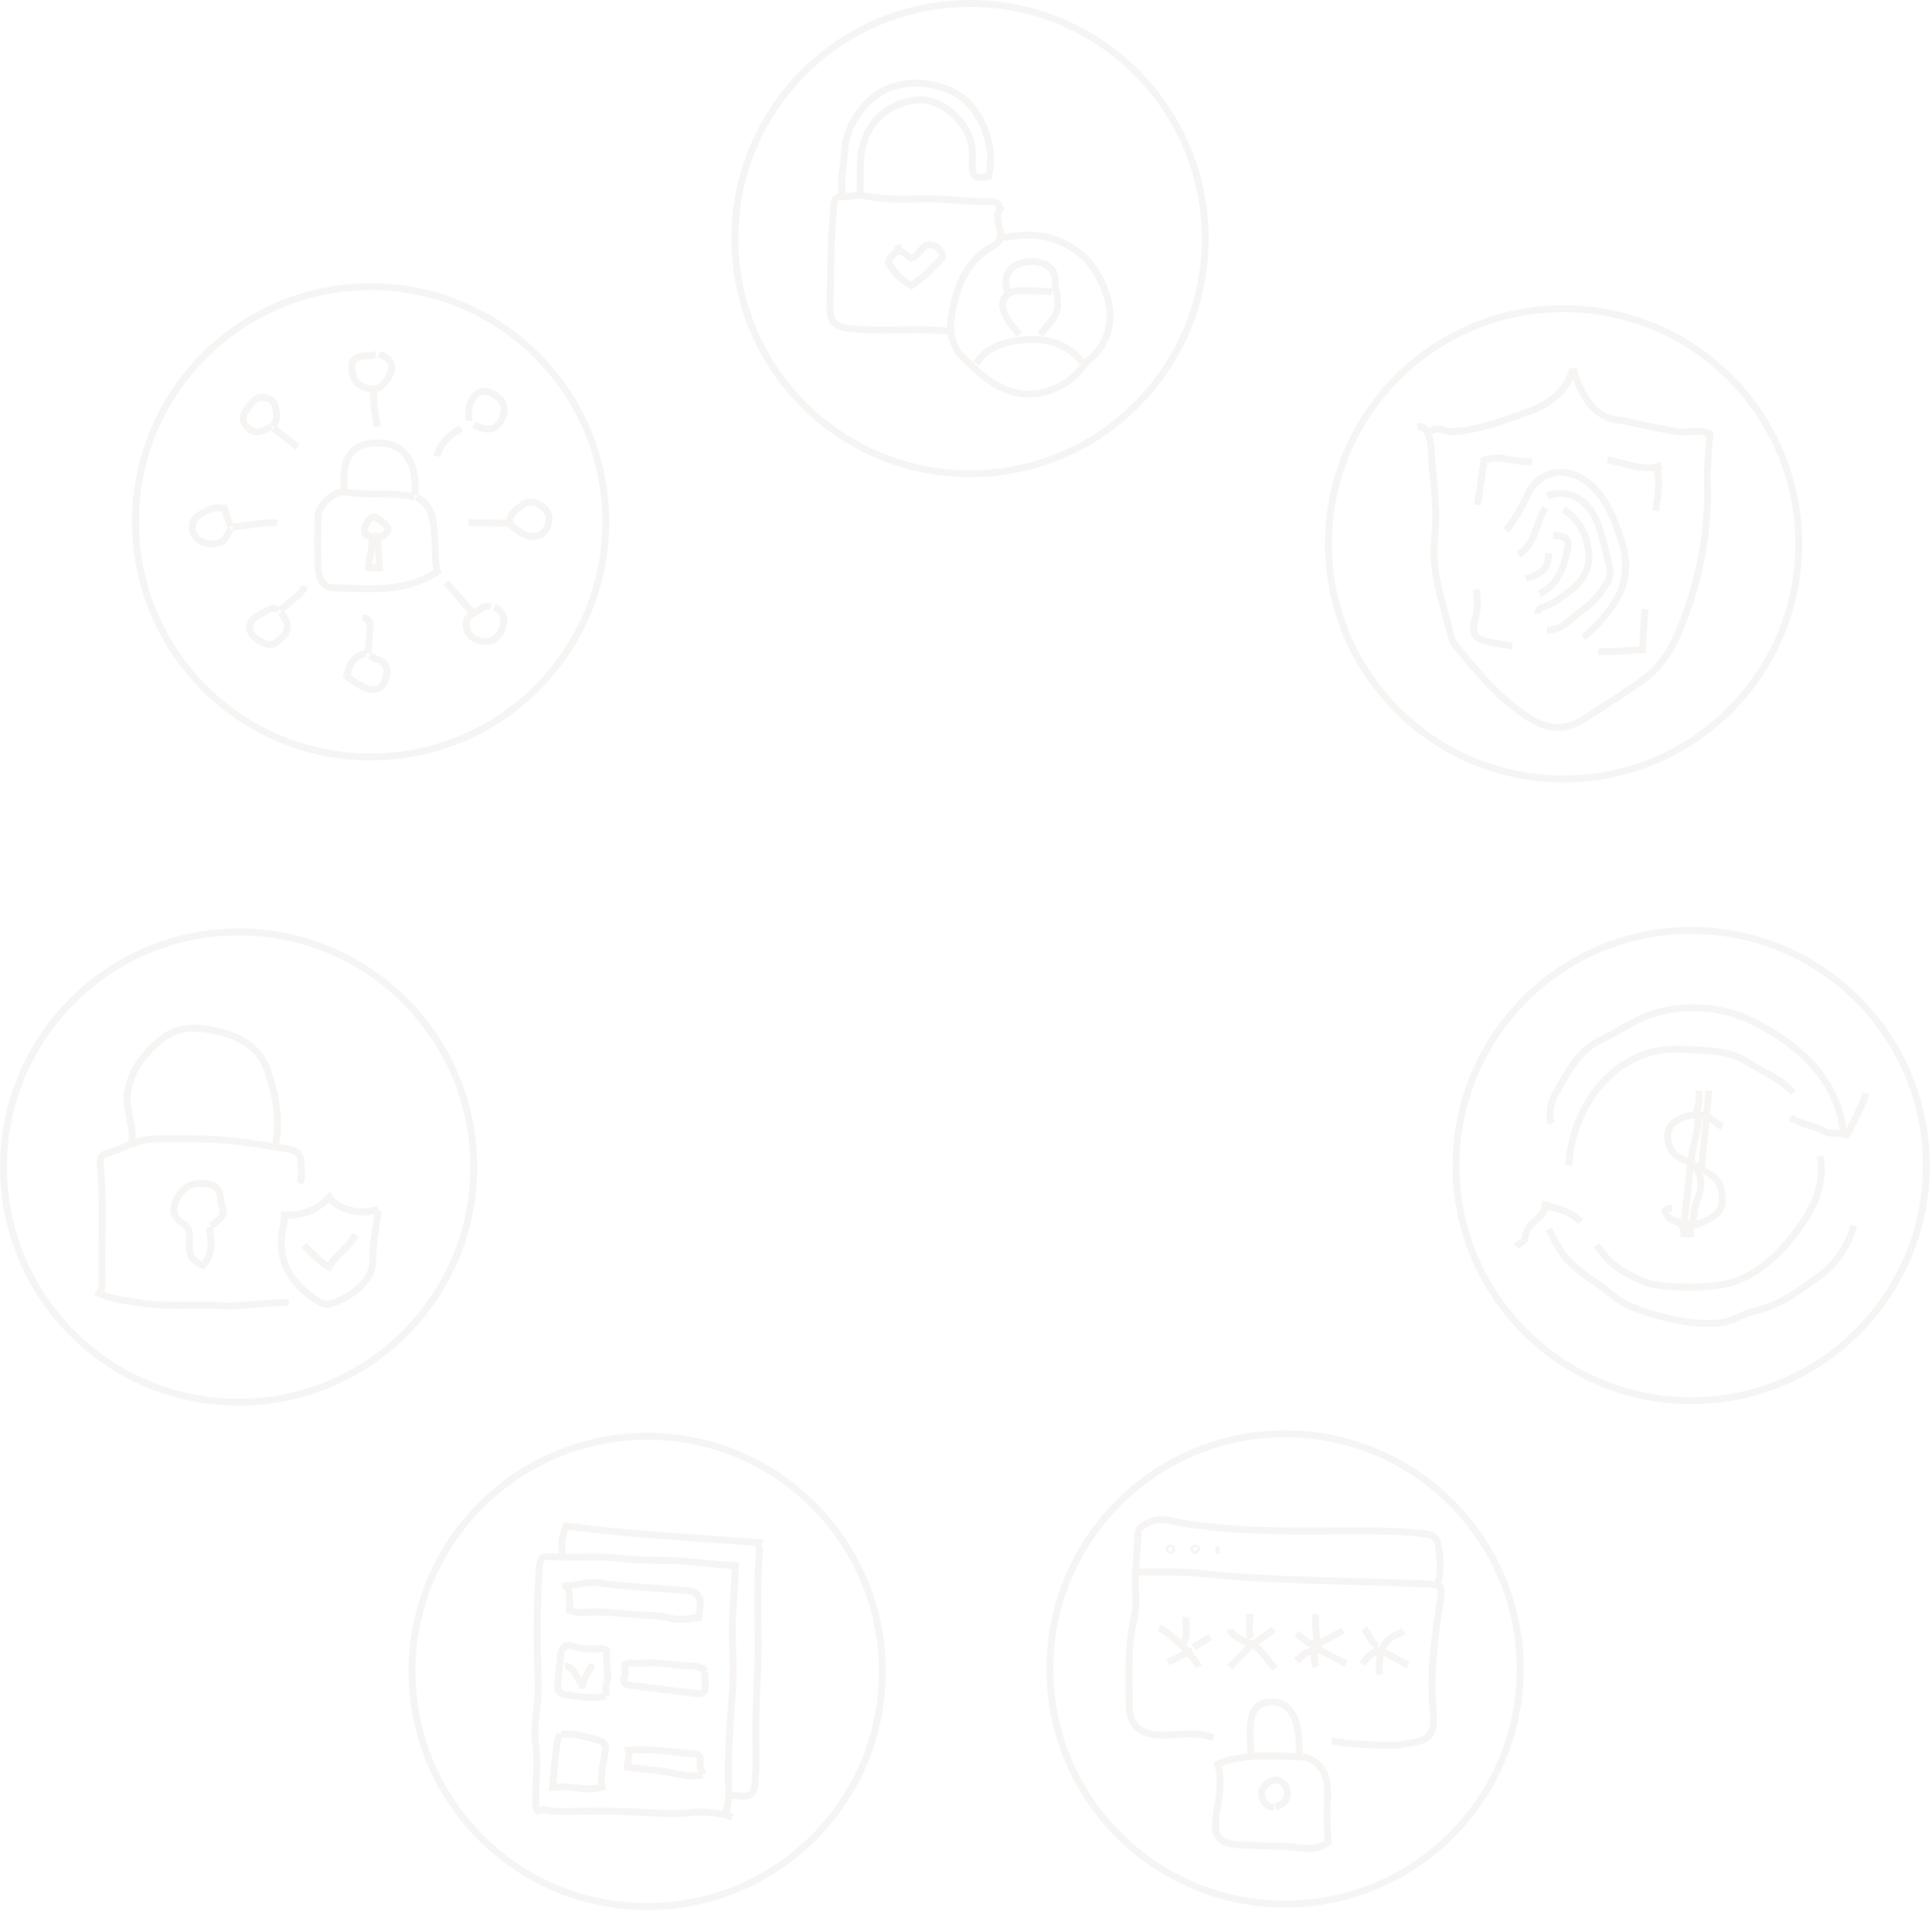 <svg width="279" height="276" viewBox="0 0 279 276" fill="none" xmlns="http://www.w3.org/2000/svg">
<g clip-path="url(#clip0_219_702)">
<g opacity="0.4">
<path d="M192.33 251.41C195.06 251.98 199.25 252.08 202.03 252.05C202.25 252.05 202.46 251.87 202.68 251.85C206.32 251.52 207.31 250.72 206.97 247.06C206.48 241.89 207.11 236.86 207.9 231.8C208.37 228.76 208.33 228.87 205.29 228.73C194.76 228.26 184.2 228.37 173.69 227.26C170.59 226.93 167.45 227.08 164.32 227" stroke="#EAE6E1" stroke-miterlimit="10"/>
<path d="M207.47 228.97C208.27 227.04 207.97 225.06 207.68 223.09C207.54 222.13 206.99 221.66 205.95 221.54C201.53 221.01 197.1 221.06 192.66 221.09C185.31 221.14 177.95 221.18 170.64 219.93C169.11 219.67 167.32 219 165.62 220C164.92 220.41 164.36 220.65 164.33 221.57C164.22 224.48 163.8 227.4 164.01 230.28C164.12 231.81 163.86 233.28 163.59 234.62C162.82 238.48 163.09 242.33 163.07 246.19C163.06 249.29 164.76 250.58 167.83 250.6C170.29 250.61 172.82 250.01 175.24 250.99" stroke="#EAE6E1" stroke-miterlimit="10"/>
<path d="M188.729 253.811C192.409 255.441 191.689 258.591 191.639 261.661C191.619 263.091 191.709 264.561 191.789 266.071C189.669 267.671 187.289 266.601 185.029 266.641C183.139 266.681 181.249 266.481 179.369 266.451C176.029 266.401 175.099 265.271 175.669 261.871C176.049 259.561 176.539 257.241 175.859 254.801C179.159 253.181 185.269 253.551 188.749 253.811" stroke="#EAE6E1" stroke-miterlimit="10"/>
<path d="M184.16 261C184.94 260.72 185.67 260.31 185.88 259.47C186.1 258.6 185.719 257.8 185.009 257.32C184.249 256.81 183.51 257.1 182.83 257.72C182.11 258.38 181.979 259.05 182.399 259.92C182.719 260.6 183.17 261 183.94 261" stroke="#EAE6E1" stroke-miterlimit="10"/>
<path d="M190.26 238.12C191.64 238.85 193.02 239.57 194.4 240.3" stroke="#EAE6E1" stroke-miterlimit="10"/>
<path d="M189.819 238.34C188.109 238.78 188.449 238.85 187.209 239.87" stroke="#EAE6E1" stroke-miterlimit="10"/>
<path d="M180.709 237.431C182.229 238.081 182.959 239.861 184.159 240.961" stroke="#EAE6E1" stroke-miterlimit="10"/>
<path d="M171.3 233.55C171.13 234.78 171.7 236.1 170.86 237.25" stroke="#EAE6E1" stroke-miterlimit="10"/>
<path d="M193.96 235.511C192.63 236.201 191.31 236.901 190.12 237.521C189.82 238.711 189.63 239.721 190.04 240.741" stroke="#EAE6E1" stroke-miterlimit="10"/>
<path d="M180.45 233.11C180.54 234.27 180.24 235.46 180.67 236.6" stroke="#EAE6E1" stroke-miterlimit="10"/>
<path d="M199.85 238.561C201.01 239.211 202.17 239.871 203.34 240.521" stroke="#EAE6E1" stroke-miterlimit="10"/>
<path d="M202.679 235.511C202.459 235.661 202.259 235.851 202.019 235.941C199.119 236.971 199.159 239.401 199.189 241.831" stroke="#EAE6E1" stroke-miterlimit="10"/>
<path d="M190.039 233.11C189.819 234.12 190.149 236.6 190.229 237.41C188.849 237.73 188.189 236.47 187.209 235.94" stroke="#EAE6E1" stroke-miterlimit="10"/>
<path d="M167.38 235.07C169.92 236.45 172.89 239.9 173.08 240.74" stroke="#EAE6E1" stroke-miterlimit="10"/>
<path d="M196.979 235.221C197.829 236.181 197.819 237.161 198.979 237.691" stroke="#EAE6E1" stroke-miterlimit="10"/>
<path d="M183.94 235.29C182.73 236.23 182.18 236.71 180.85 237.43C180.81 237.45 180.75 237.46 180.71 237.43C179.81 236.96 177.88 236.43 177.62 235.29" stroke="#EAE6E1" stroke-miterlimit="10"/>
<path d="M199.19 238.34C198.1 238.63 197.36 239.36 196.79 240.3" stroke="#EAE6E1" stroke-miterlimit="10"/>
<path d="M174.79 236.38C173.99 236.89 173.19 237.4 172.39 237.91" stroke="#EAE6E1" stroke-miterlimit="10"/>
<path d="M172.17 238.34C171.01 238.92 169.85 239.5 168.68 240.08" stroke="#EAE6E1" stroke-miterlimit="10"/>
<path d="M177.62 240.741L180.78 237.471" stroke="#EAE6E1" stroke-miterlimit="10"/>
<path d="M180.67 253.581C180.67 250.771 179.53 245.811 183.65 245.811C187.77 245.811 187.63 251.261 187.63 253.581" stroke="#EAE6E1" stroke-miterlimit="10"/>
<path d="M169.04 223.91C169.134 223.91 169.21 223.834 169.21 223.74C169.21 223.646 169.134 223.57 169.04 223.57C168.946 223.57 168.87 223.646 168.87 223.74C168.87 223.834 168.946 223.91 169.04 223.91Z" stroke="#EAE6E1" stroke-miterlimit="10"/>
<path d="M172.59 223.911C172.7 223.911 172.79 223.821 172.79 223.711C172.79 223.6 172.7 223.511 172.59 223.511C172.479 223.511 172.39 223.6 172.39 223.711C172.39 223.821 172.479 223.911 172.59 223.911Z" stroke="#EAE6E1" stroke-miterlimit="10"/>
<path d="M175.51 223.91H176.14" stroke="#EAE6E1" stroke-miterlimit="10"/>
<path d="M185.57 274.99C204.325 274.99 219.53 259.786 219.53 241.03C219.53 222.275 204.325 207.07 185.57 207.07C166.814 207.07 151.61 222.275 151.61 241.03C151.61 259.786 166.814 274.99 185.57 274.99Z" stroke="#EAE6E1" stroke-miterlimit="10"/>
<path d="M53.52 109.32C72.276 109.32 87.48 94.116 87.48 75.36C87.48 56.605 72.276 41.4 53.52 41.4C34.764 41.4 19.56 56.605 19.56 75.36C19.56 94.116 34.764 109.32 53.52 109.32Z" stroke="#EAE6E1" stroke-miterlimit="10"/>
<path d="M60.15 71.79C62.73 73.12 62.59 75.65 62.81 77.97C62.95 79.48 62.72 81.03 63.18 82.53C58.47 85.7 53.2 85 48.07 84.89C46.53 84.86 46.01 83.34 45.95 81.99C45.84 79.49 45.85 76.98 45.95 74.47C46 72.99 48.24 70.79 49.94 71.07C53.25 71.6 56.62 71.01 59.89 71.79" stroke="#EAE6E1" stroke-miterlimit="10"/>
<path d="M59.88 71.53C60.35 67.32 58.7 64.22 55.05 63.98C51.72 63.76 49.83 65.24 49.68 68.58C49.65 69.38 49.68 70.19 49.68 71" stroke="#EAE6E1" stroke-miterlimit="10"/>
<path d="M68.47 61.32C70.03 62.15 71.54 62.49 72.48 60.51C73.15 59.1 72.81 57.92 71.43 57.01C69.9 56 68.58 56.55 67.88 58.35C67.55 59.2 67.8 59.99 67.66 60.78" stroke="#EAE6E1" stroke-miterlimit="10"/>
<path d="M73.84 75.82C75.72 77.8 77.97 78.061 78.92 76.341C79.44 75.391 79.49 74.201 78.65 73.441C77.8 72.671 76.57 72.121 75.49 72.911C74.63 73.541 73.53 74.181 73.58 75.551L67.67 75.501" stroke="#EAE6E1" stroke-miterlimit="10"/>
<path d="M52.9 94.351C51.41 94.651 50.52 95.551 50.08 97.671C50.46 97.941 51.11 98.481 51.83 98.901C53.12 99.661 54.73 100.091 55.47 98.591C55.97 97.571 56.38 95.681 54.24 95.141C53.95 95.071 53.7 94.801 53.43 94.621" stroke="#EAE6E1" stroke-miterlimit="10"/>
<path d="M39.47 61.59C39.65 61.05 40.04 60.48 39.96 59.99C39.81 59.08 39.91 58.01 38.67 57.54C36.9 56.87 36.31 58.39 35.53 59.26C35.3 59.52 34.67 60.72 35.66 61.65C36.76 62.68 37.62 62.46 38.66 61.87C38.83 61.77 39.02 61.69 39.2 61.6" stroke="#EAE6E1" stroke-miterlimit="10"/>
<path d="M54.24 51.12C53.97 51.21 53.7 51.37 53.43 51.38C52.21 51.4 50.78 51.4 50.81 53C50.84 54.24 51.16 55.48 52.86 56.03C54.62 56.6 55.41 55.57 56.05 54.57C56.73 53.5 56.88 52.13 55.31 51.39C55.13 51.3 54.95 51.21 54.77 51.12" stroke="#EAE6E1" stroke-miterlimit="10"/>
<path d="M33.3 76.36C32.76 77.38 32.39 78.47 30.88 78.54C29.19 78.61 27.91 77.76 27.76 76.35C27.58 74.68 29.3 74.02 30.63 73.45C31.16 73.22 31.87 73.41 32.41 73.41C32.71 74.32 33.01 75.21 33.3 76.09" stroke="#EAE6E1" stroke-miterlimit="10"/>
<path d="M40.01 75.55C37.83 75.3 35.72 76.01 33.57 76.09" stroke="#EAE6E1" stroke-miterlimit="10"/>
<path d="M71.42 87.63C72.78 88.37 73.04 89.47 72.5 90.85C72.06 91.97 71.14 92.7 70.08 92.66C68.99 92.62 67.78 92.14 67.41 90.85C67.11 89.81 67.56 88.8 68.49 88.51C69.31 88.26 69.84 87.2 70.88 87.63" stroke="#EAE6E1" stroke-miterlimit="10"/>
<path d="M40.55 88.44C41.45 89.69 42.15 90.89 40.57 92.22C39.9 92.79 39.27 93.34 38.41 92.98C37.4 92.55 36.24 91.95 36.06 90.84C35.93 89.99 36.6 89.06 37.59 88.71C38.46 88.4 39.18 87.35 40.27 88.17" stroke="#EAE6E1" stroke-miterlimit="10"/>
<path d="M53.97 56.49C53.92 58.21 54.12 59.91 54.51 61.59" stroke="#EAE6E1" stroke-miterlimit="10"/>
<path d="M66.59 61.86C64.95 62.79 63.58 63.95 63.1 65.89" stroke="#EAE6E1" stroke-miterlimit="10"/>
<path d="M64.44 84.14C65.69 85.57 66.95 87 68.2 88.44" stroke="#EAE6E1" stroke-miterlimit="10"/>
<path d="M53.17 82.001C53.35 80.93 53.58 79.861 53.69 78.781C53.75 78.18 53.97 77.361 52.9 77.311C51.99 76.501 53.54 74.251 54.24 74.731C54.94 75.21 56.52 76.031 55.88 76.861C55.24 77.691 54.53 77.501 54.53 77.501L54.82 82.01H53.18L53.17 82.001Z" stroke="#EAE6E1" stroke-miterlimit="10"/>
<path d="M52.36 89.25C53.49 89.27 53.5 90.04 53.43 90.86C53.34 92.02 53.25 93.19 53.16 94.35" stroke="#EAE6E1" stroke-miterlimit="10"/>
<path d="M44.04 84.68C43.28 86.25 41.59 86.89 40.55 88.17" stroke="#EAE6E1" stroke-miterlimit="10"/>
<path d="M39.47 61.86C40.63 62.75 41.8 63.65 42.96 64.54" stroke="#EAE6E1" stroke-miterlimit="10"/>
<path d="M225.8 112.5C244.555 112.5 259.76 97.296 259.76 78.54C259.76 59.785 244.555 44.58 225.8 44.58C207.044 44.58 191.84 59.785 191.84 78.54C191.84 97.296 207.044 112.5 225.8 112.5Z" stroke="#EAE6E1" stroke-miterlimit="10"/>
<path d="M204.68 61.59C206.93 61.36 206.69 65.88 206.8 67.04C207.11 70.51 207.6 74.06 207.19 77.48C206.6 82.51 208.33 87 209.49 91.65C209.62 92.18 209.81 92.75 210.15 93.17C213.32 97.04 216.49 100.92 220.8 103.66C223.56 105.41 226.01 105.63 228.93 103.72C231.74 101.88 234.61 100.09 237.34 98.14C240.57 95.83 242.15 92.23 243.46 88.6C245.7 82.42 246.8 76.03 246.55 69.43C246.5 68.06 246.8 64.06 246.94 62.7C245.42 61.86 243.77 62.59 242.15 62.33C239.51 61.9 236.91 61.33 234.32 60.72C230.63 60.66 228.49 57.71 227.14 53.21" stroke="#EAE6E1" stroke-miterlimit="10"/>
<path d="M228.64 92.1C230.58 90.37 232.41 88.52 233.63 86.21C235.03 83.55 235.05 80.78 234.1 77.93C233.06 74.83 231.96 71.78 229.28 69.66C226.44 67.41 222.37 67.65 220.61 71.41C219.74 73.27 218.75 75 217.52 76.62" stroke="#EAE6E1" stroke-miterlimit="10"/>
<path d="M223.41 91.01C225.8 91.01 227.08 89.02 228.81 87.89C230.14 87.02 231.18 85.58 232.06 84.21C232.41 83.67 232.67 82.82 232.42 81.84C231.87 79.65 231.45 77.43 230.6 75.32C229.26 72.02 226.28 70.5 223.42 71.61" stroke="#EAE6E1" stroke-miterlimit="10"/>
<path d="M227.12 53.22C226.29 56.9 222.84 58.75 220.54 59.53C217.02 60.72 213.53 62.19 209.68 62.34C208.64 62.38 207.64 61.5 206.63 62.25" stroke="#EAE6E1" stroke-miterlimit="10"/>
<path d="M225.81 73.58C228.19 75.11 229.3 77.47 229.45 80.12C229.56 82.1 228.64 83.85 226.93 85.16C225.75 86.07 224.62 86.99 223.21 87.54C222.74 87.72 222.04 87.81 222.11 88.61" stroke="#EAE6E1" stroke-miterlimit="10"/>
<path d="M221.23 66.61C218.96 66.96 216.76 65.59 214.31 66.45C214.01 68.56 213.7 70.74 213.38 72.93" stroke="#EAE6E1" stroke-miterlimit="10"/>
<path d="M213.17 85.13C213.43 86.6 213.45 88.01 213 89.5C212.37 91.62 213.08 92.39 215.34 92.77C216.4 92.95 216.2 92.94 218.39 93.3" stroke="#EAE6E1" stroke-miterlimit="10"/>
<path d="M224.29 77.28C226.47 77.56 226.71 77.85 226.25 79.89C225.7 82.34 224.75 84.55 222.33 85.77" stroke="#EAE6E1" stroke-miterlimit="10"/>
<path d="M223.2 73.36C221.71 75.5 221.82 78.58 219.28 80.11" stroke="#EAE6E1" stroke-miterlimit="10"/>
<path d="M232.13 66.39C234.72 66.9 237.23 68.09 239.97 67.26" stroke="#EAE6E1" stroke-miterlimit="10"/>
<path d="M237.57 87.99C237.33 90.13 237.29 92.47 237.21 93.85C235.42 93.79 233.14 94.3 230.82 94.07" stroke="#EAE6E1" stroke-miterlimit="10"/>
<path d="M239.32 67.91C239.82 69.89 239.34 71.84 239.1 73.79" stroke="#EAE6E1" stroke-miterlimit="10"/>
<path d="M223.63 79.9C223.63 81.93 222.93 82.73 220.36 83.6" stroke="#EAE6E1" stroke-miterlimit="10"/>
<path d="M244.22 202.29C262.975 202.29 278.18 187.086 278.18 168.33C278.18 149.575 262.975 134.37 244.22 134.37C225.464 134.37 210.26 149.575 210.26 168.33C210.26 187.086 225.464 202.29 244.22 202.29Z" stroke="#EAE6E1" stroke-miterlimit="10"/>
<path d="M224 162.23C223.62 160.68 223.9 159.23 224.68 157.86C226.35 154.9 227.97 151.69 231.11 150.22C234.06 148.85 236.68 146.77 239.97 146.05C244.47 145.08 248.78 145.44 252.92 147.43C255.89 148.86 258.64 150.65 260.98 152.98C263.89 155.88 265.76 159.33 266.21 163.48" stroke="#EAE6E1" stroke-miterlimit="10"/>
<path d="M223.66 177.53C224.11 178.37 224.55 179.21 225.01 180.05C226.39 182.59 228.75 184.04 231.03 185.64C232.48 186.66 233.71 187.97 235.42 188.65C238.98 190.07 244.25 191.61 248.88 190.98C250.46 190.73 251.79 189.68 253.27 189.37C257 188.58 259.89 186.35 262.81 184.22C265.24 182.45 266.86 179.96 267.71 177.03" stroke="#EAE6E1" stroke-miterlimit="10"/>
<path d="M226.52 168.28C226.91 163.2 228.87 158.63 232.51 155.28C235.16 152.84 238.63 151.33 242.67 151.54C244.93 151.66 247.17 151.64 249.39 152.13C250.55 152.39 251.61 152.89 252.57 153.51C254.74 154.91 257.25 155.81 258.98 157.86" stroke="#EAE6E1" stroke-miterlimit="10"/>
<path d="M244.72 168.28C247.52 169.87 248.68 170.19 248.72 173.32C248.74 174.98 247.54 175.75 246.34 176.29C245.38 176.72 244.33 177.26 243.17 177.02" stroke="#EAE6E1" stroke-miterlimit="10"/>
<path d="M230.56 179.8C231.69 181.46 233.12 183 235.07 183.98C236.25 184.57 238.11 185.59 239.42 185.6C242.26 186.06 248.72 186.11 251.25 184.78C254.66 183.39 257.13 180.86 259.29 178.02C261.77 174.77 263.62 171.26 262.84 166.94" stroke="#EAE6E1" stroke-miterlimit="10"/>
<path d="M223.32 174.17C225.26 174.55 226.92 175.08 228.27 176.45" stroke="#EAE6E1" stroke-miterlimit="10"/>
<path d="M258.56 161.39C260.04 162.41 261.91 162.48 263.44 163.4C264.31 163.92 265.38 163.4 266.31 163.88C266.68 164.08 266.99 163.53 267.11 163.23C267.86 161.42 268.96 159.77 269.49 157.86" stroke="#EAE6E1" stroke-miterlimit="10"/>
<path d="M223.16 173.49C223.2 174.53 222.89 175.36 222 176.04C221.19 176.66 220.4 177.4 220.31 178.54C220.24 179.41 219.33 179.48 218.96 180.05" stroke="#EAE6E1" stroke-miterlimit="10"/>
<path d="M248.72 162.73C247.65 162.18 246.93 161.11 245.53 161.01C243.51 160.86 241.06 161.97 240.86 163.58C240.67 165.07 241.15 166.85 243.51 167.63C244.82 168.06 245.03 168.39 245.53 170.13C245.96 172.07 244.97 173.05 244.73 174.51C244.59 175.34 244.76 176.22 244.03 176.86L244.2 178.71" stroke="#EAE6E1" stroke-miterlimit="10"/>
<path d="M241.48 174.5C241.1 174.5 240.71 174.42 240.42 174.88C240.66 175.56 241.17 176.14 241.82 176.31C243.18 176.67 243.28 177.59 243.16 178.7" stroke="#EAE6E1" stroke-miterlimit="10"/>
<path d="M245.35 157.521C245.36 158.611 245.44 159.721 244.85 160.721" stroke="#EAE6E1" stroke-miterlimit="10"/>
<path d="M243.17 177.03L244.18 167.78C244.34 165.57 245.34 163.48 245.19 161.22" stroke="#EAE6E1" stroke-miterlimit="10"/>
<path d="M246.79 157.521L245.69 168.951" stroke="#EAE6E1" stroke-miterlimit="10"/>
<path d="M140.08 68.42C158.836 68.42 174.04 53.216 174.04 34.46C174.04 15.704 158.836 0.5 140.08 0.5C121.325 0.5 106.12 15.704 106.12 34.46C106.12 53.216 121.325 68.42 140.08 68.42Z" stroke="#EAE6E1" stroke-miterlimit="10"/>
<path d="M124.19 28.08C124.32 25.85 124.03 23.62 124.53 21.38C125.33 17.77 127.98 14.97 132.31 14.45C136.13 14 140.41 18.13 140.41 21.95C140.41 22.39 140.43 22.83 140.41 23.27C140.3 25.71 140.84 25.86 142.77 25.44C143.9 21.02 141.58 15.63 138.33 13.67C134.5 11.35 128.89 11.28 125.5 14.58C123.3 16.73 122.07 19.25 121.92 22.32C121.82 24.27 121.22 26.2 121.74 28.17" stroke="#EAE6E1" stroke-miterlimit="10"/>
<path d="M144.75 29.681C143.67 30.771 144.11 32.071 144.41 33.251C144.69 34.361 144.32 35.031 143.43 35.521C139.76 37.521 138.31 40.891 137.56 44.761C137.22 46.531 136.99 48.201 137.91 49.891C138.06 50.171 138.28 50.831 138.39 50.941C140.77 53.271 143.07 55.741 146.45 56.651C149.86 57.571 154.18 55.991 156.25 53.071C157.03 51.971 158.21 51.361 158.98 50.111C161.19 46.511 160.33 43.141 158.64 39.901C157.1 36.941 154.4 35.081 151.15 34.241C149.37 33.781 147.51 33.911 145.69 34.201C145.39 34.251 145.01 34.381 144.75 34.031" stroke="#EAE6E1" stroke-miterlimit="10"/>
<path d="M144.37 29.68C144.02 29.29 143.6 29.09 143.05 29.11C139.52 29.22 136.03 28.57 132.49 28.72C129.84 28.83 127.2 28.76 124.56 28.24C123.57 28.04 122.46 28.54 121.36 28.41C120.83 28.35 120.46 28.87 120.42 29.5C120.31 31.26 120.12 33.02 120.06 34.78C119.95 37.98 119.93 41.19 119.86 44.4C119.82 46.32 120.49 47.15 122.5 47.41C126.07 47.88 129.66 47.57 133.25 47.62C134.51 47.64 135.76 47.74 137.02 47.8" stroke="#EAE6E1" stroke-miterlimit="10"/>
<path d="M150.22 48.35C150.78 47.48 151.56 46.8 152.14 45.92C153.41 44.041 152.29 42.1 152.35 40.23C152.41 38.331 149.72 37.291 147.58 37.971C145.52 38.62 144.84 40.001 145.51 42.12" stroke="#EAE6E1" stroke-miterlimit="10"/>
<path d="M140.98 52.5C142.36 50.25 144.72 49.49 147.02 49.18C150.5 48.7 153.87 49.23 156.25 52.31" stroke="#EAE6E1" stroke-miterlimit="10"/>
<path d="M129.85 36.29C130.57 36.33 130.97 36.93 131.52 37.27C132.85 37.08 133.05 35.09 134.57 35.37C135.39 35.52 135.9 36.12 136.12 37.08C134.85 38.59 133.41 40.01 131.61 41.23C130.21 40.47 129.07 39.34 128.31 37.93C128.39 36.77 129.98 36.58 129.67 35.36" stroke="#EAE6E1" stroke-miterlimit="10"/>
<path d="M151.92 42.13C150.47 42.07 149.03 41.96 147.58 41.95C145.2 41.93 144.18 43.35 145.17 45.51C145.64 46.55 146.52 47.41 147.21 48.36" stroke="#EAE6E1" stroke-miterlimit="10"/>
<path d="M93.46 275.35C112.216 275.35 127.42 260.145 127.42 241.39C127.42 222.634 112.216 207.43 93.46 207.43C74.704 207.43 59.5 222.634 59.5 241.39C59.5 260.145 74.704 275.35 93.46 275.35Z" stroke="#EAE6E1" stroke-miterlimit="10"/>
<path d="M104.72 261.86C105.48 260.06 105.19 258.12 105.18 256.29C105.15 252.37 105.45 248.48 105.75 244.59C105.96 241.85 105.83 239.12 105.77 236.4C105.69 232.96 106.08 229.57 106.22 226.1C103.11 225.99 100.07 225.48 96.96 225.38C94.57 225.3 92.15 225.38 89.8 225.08C86.42 224.64 83.06 225.05 79.7 224.81C78.21 224.7 77.96 225.08 77.86 226.62C77.49 232.12 77.55 237.63 77.72 243.14C77.81 246.07 76.96 248.98 77.36 251.92C77.73 254.61 77.34 257.28 77.36 259.96C77.36 260.44 77.22 260.96 77.66 261.5C78.5 261.14 79.4 261.6 80.33 261.6C82.03 261.6 83.74 261.6 85.44 261.56C88.81 261.47 92.17 261.75 95.53 261.88C96.68 261.93 97.85 261.98 99.03 261.84C101.29 261.58 103.57 261.65 105.77 262.42" stroke="#EAE6E1" stroke-miterlimit="10"/>
<path d="M82.05 229.23C82.23 230.29 82.33 231.36 82.24 232.56C83.04 232.95 84.12 232.89 84.96 232.84C87.58 232.68 90.13 233.14 92.72 233.24C94.09 233.3 95.5 233.36 96.82 233.7C98.25 234.06 99.56 233.75 100.9 233.6C100.99 232.92 101.11 232.34 101.13 231.75C101.18 230.42 100.55 229.89 99.32 229.75C94.97 229.28 90.6 229.24 86.26 228.57C85.1 228.39 83.76 228.83 82.5 228.97C82.07 229.02 81.62 229.02 81.19 229.12" stroke="#EAE6E1" stroke-miterlimit="10"/>
<path d="M105.51 259.34C105.7 259.34 105.9 259.3 106.09 259.32C108.48 259.62 108.93 259.26 109.08 257.02C109.21 255.02 109.18 253.03 109.15 251.03C109.1 247.42 109.33 243.81 109.45 240.2C109.56 236.99 109.41 233.77 109.43 230.56C109.44 228.41 109.47 226.26 109.68 224.13C109.74 223.55 109.34 223.18 109.56 222.79C100.23 222.04 91.01 221.66 81.77 220.37C81.22 221.73 80.89 223.18 81.3 224.73" stroke="#EAE6E1" stroke-miterlimit="10"/>
<path d="M87.6 244.95C87.52 244.31 87.39 243.75 87.61 243.03C88.02 241.69 87.4 240.24 87.64 238.81C87.76 238.11 87.15 238.09 86.62 238.12C85.27 238.21 83.97 238.17 82.65 237.72C81.66 237.38 81.03 238.02 80.95 239.06C80.84 240.43 80.65 241.8 80.53 243.17C80.46 244.03 80.6 244.62 81.74 244.77C83.65 245.03 85.53 245.4 87.45 244.96" stroke="#EAE6E1" stroke-miterlimit="10"/>
<path d="M101.45 256.13C101.48 255.83 101.27 255.64 101.16 255.4C100.88 254.77 101.52 253.81 100.74 253.43C100.12 253.13 99.29 253.26 98.56 253.17C96.03 252.85 93.5 252.58 90.74 252.74C91.01 253.64 90.56 254.32 90.59 255.22C92.73 255.48 94.91 255.63 97.05 256.05C98.53 256.34 99.95 256.69 101.45 256.29" stroke="#EAE6E1" stroke-miterlimit="10"/>
<path d="M101.93 241.361C100.93 240.351 99.55 240.661 98.38 240.541C96.45 240.331 94.51 239.981 92.53 240.221C91.82 240.301 91.06 239.941 90.2 240.431C90.22 240.921 90.41 241.571 90.22 242.081C89.88 243.001 90.19 243.281 91.03 243.391C94.31 243.791 97.58 244.241 100.87 244.611C101.46 244.681 101.9 244.291 101.86 243.571C101.81 242.891 101.81 242.211 101.78 241.531" stroke="#EAE6E1" stroke-miterlimit="10"/>
<path d="M84.02 243.04C83.22 242.52 83.2 241.39 82.35 240.89C82.1 240.74 81.9 240.59 81.6 240.64" stroke="#EAE6E1" stroke-miterlimit="10"/>
<path d="M85.53 240.351C85.04 241.541 84.04 242.521 84.05 243.911" stroke="#EAE6E1" stroke-miterlimit="10"/>
<path d="M80.93 250.46C80.84 250.56 80.68 250.65 80.66 250.76C80.12 253.12 80.06 255.53 79.8 258.13C82.34 257.75 84.6 258.8 86.93 258.12C86.73 256.54 87 254.99 87.32 253.44C87.65 251.84 87.39 251.58 85.78 251.14C84.23 250.72 82.7 250.28 81.07 250.46" stroke="#EAE6E1" stroke-miterlimit="10"/>
<path d="M34.46 202.51C53.216 202.51 68.42 187.305 68.42 168.55C68.42 149.794 53.216 134.59 34.46 134.59C15.704 134.59 0.5 149.794 0.5 168.55C0.5 187.305 15.704 202.51 34.46 202.51Z" stroke="#EAE6E1" stroke-miterlimit="10"/>
<path d="M39.79 165.46C40.49 161.72 39.83 158.06 38.63 154.59C37.45 151.18 34.54 149.6 31.08 148.87C28.36 148.3 25.77 148.17 23.45 149.99C20.99 151.92 19.1 154.3 18.47 157.4C18.04 159.51 18.95 161.6 19.08 163.71C19.1 164.11 19.08 164.51 19.08 164.91" stroke="#EAE6E1" stroke-miterlimit="10"/>
<path d="M54.61 174.83C54.32 177.44 53.79 179.63 53.81 182.24C53.81 186.06 48.08 188.56 47.01 188.37C45.88 188.16 40.67 184.88 40.67 180.06C40.39 178.57 41.08 177.17 41.08 175.49C43.65 175.62 45.83 174.67 47.6 172.91C48.67 174.72 52.28 175.58 54.61 174.62" stroke="#EAE6E1" stroke-miterlimit="10"/>
<path d="M30.42 177.01C31.48 176.36 32.66 175.52 32.08 174.21C31.61 173.15 32.27 171.46 30.21 171.05C28.42 170.69 26.78 170.95 25.66 172.89C24.94 174.14 24.7 175.6 26.28 176.56C27.5 177.3 27.43 178.48 27.35 179.62C27.24 181.08 27.67 182.15 29.27 182.73C30.91 181.14 30.5 179.17 30.2 177.22" stroke="#EAE6E1" stroke-miterlimit="10"/>
<path d="M43.28 170.91C43.76 169.92 43.49 168.87 43.47 167.86C43.45 165.86 41.51 165.95 40.43 165.77C36.62 165.13 32.81 164.53 28.9 164.48C26.64 164.45 24.41 164.43 22.14 164.5C19.62 164.58 17.66 165.97 15.39 166.57C14.23 166.88 14.46 167.91 14.53 168.73C14.98 174.03 14.62 179.34 14.73 184.64C14.75 185.37 14.85 186.12 14.31 186.8C16.44 187.74 18.51 187.89 20.6 188.21C24.54 188.81 28.46 188.29 32.38 188.59C34.18 188.73 39.92 187.97 41.69 188.12" stroke="#EAE6E1" stroke-miterlimit="10"/>
<path d="M51.31 178.319C50.41 180.189 48.49 181.189 47.52 182.959C45.99 182.149 45.02 180.909 43.9 179.849" stroke="#EAE6E1" stroke-miterlimit="10"/>
</g>
</g>
<defs>
<clipPath id="clip0_219_702">
<rect width="278.68" height="275.85" fill="white"/>
</clipPath>
</defs>
</svg>
